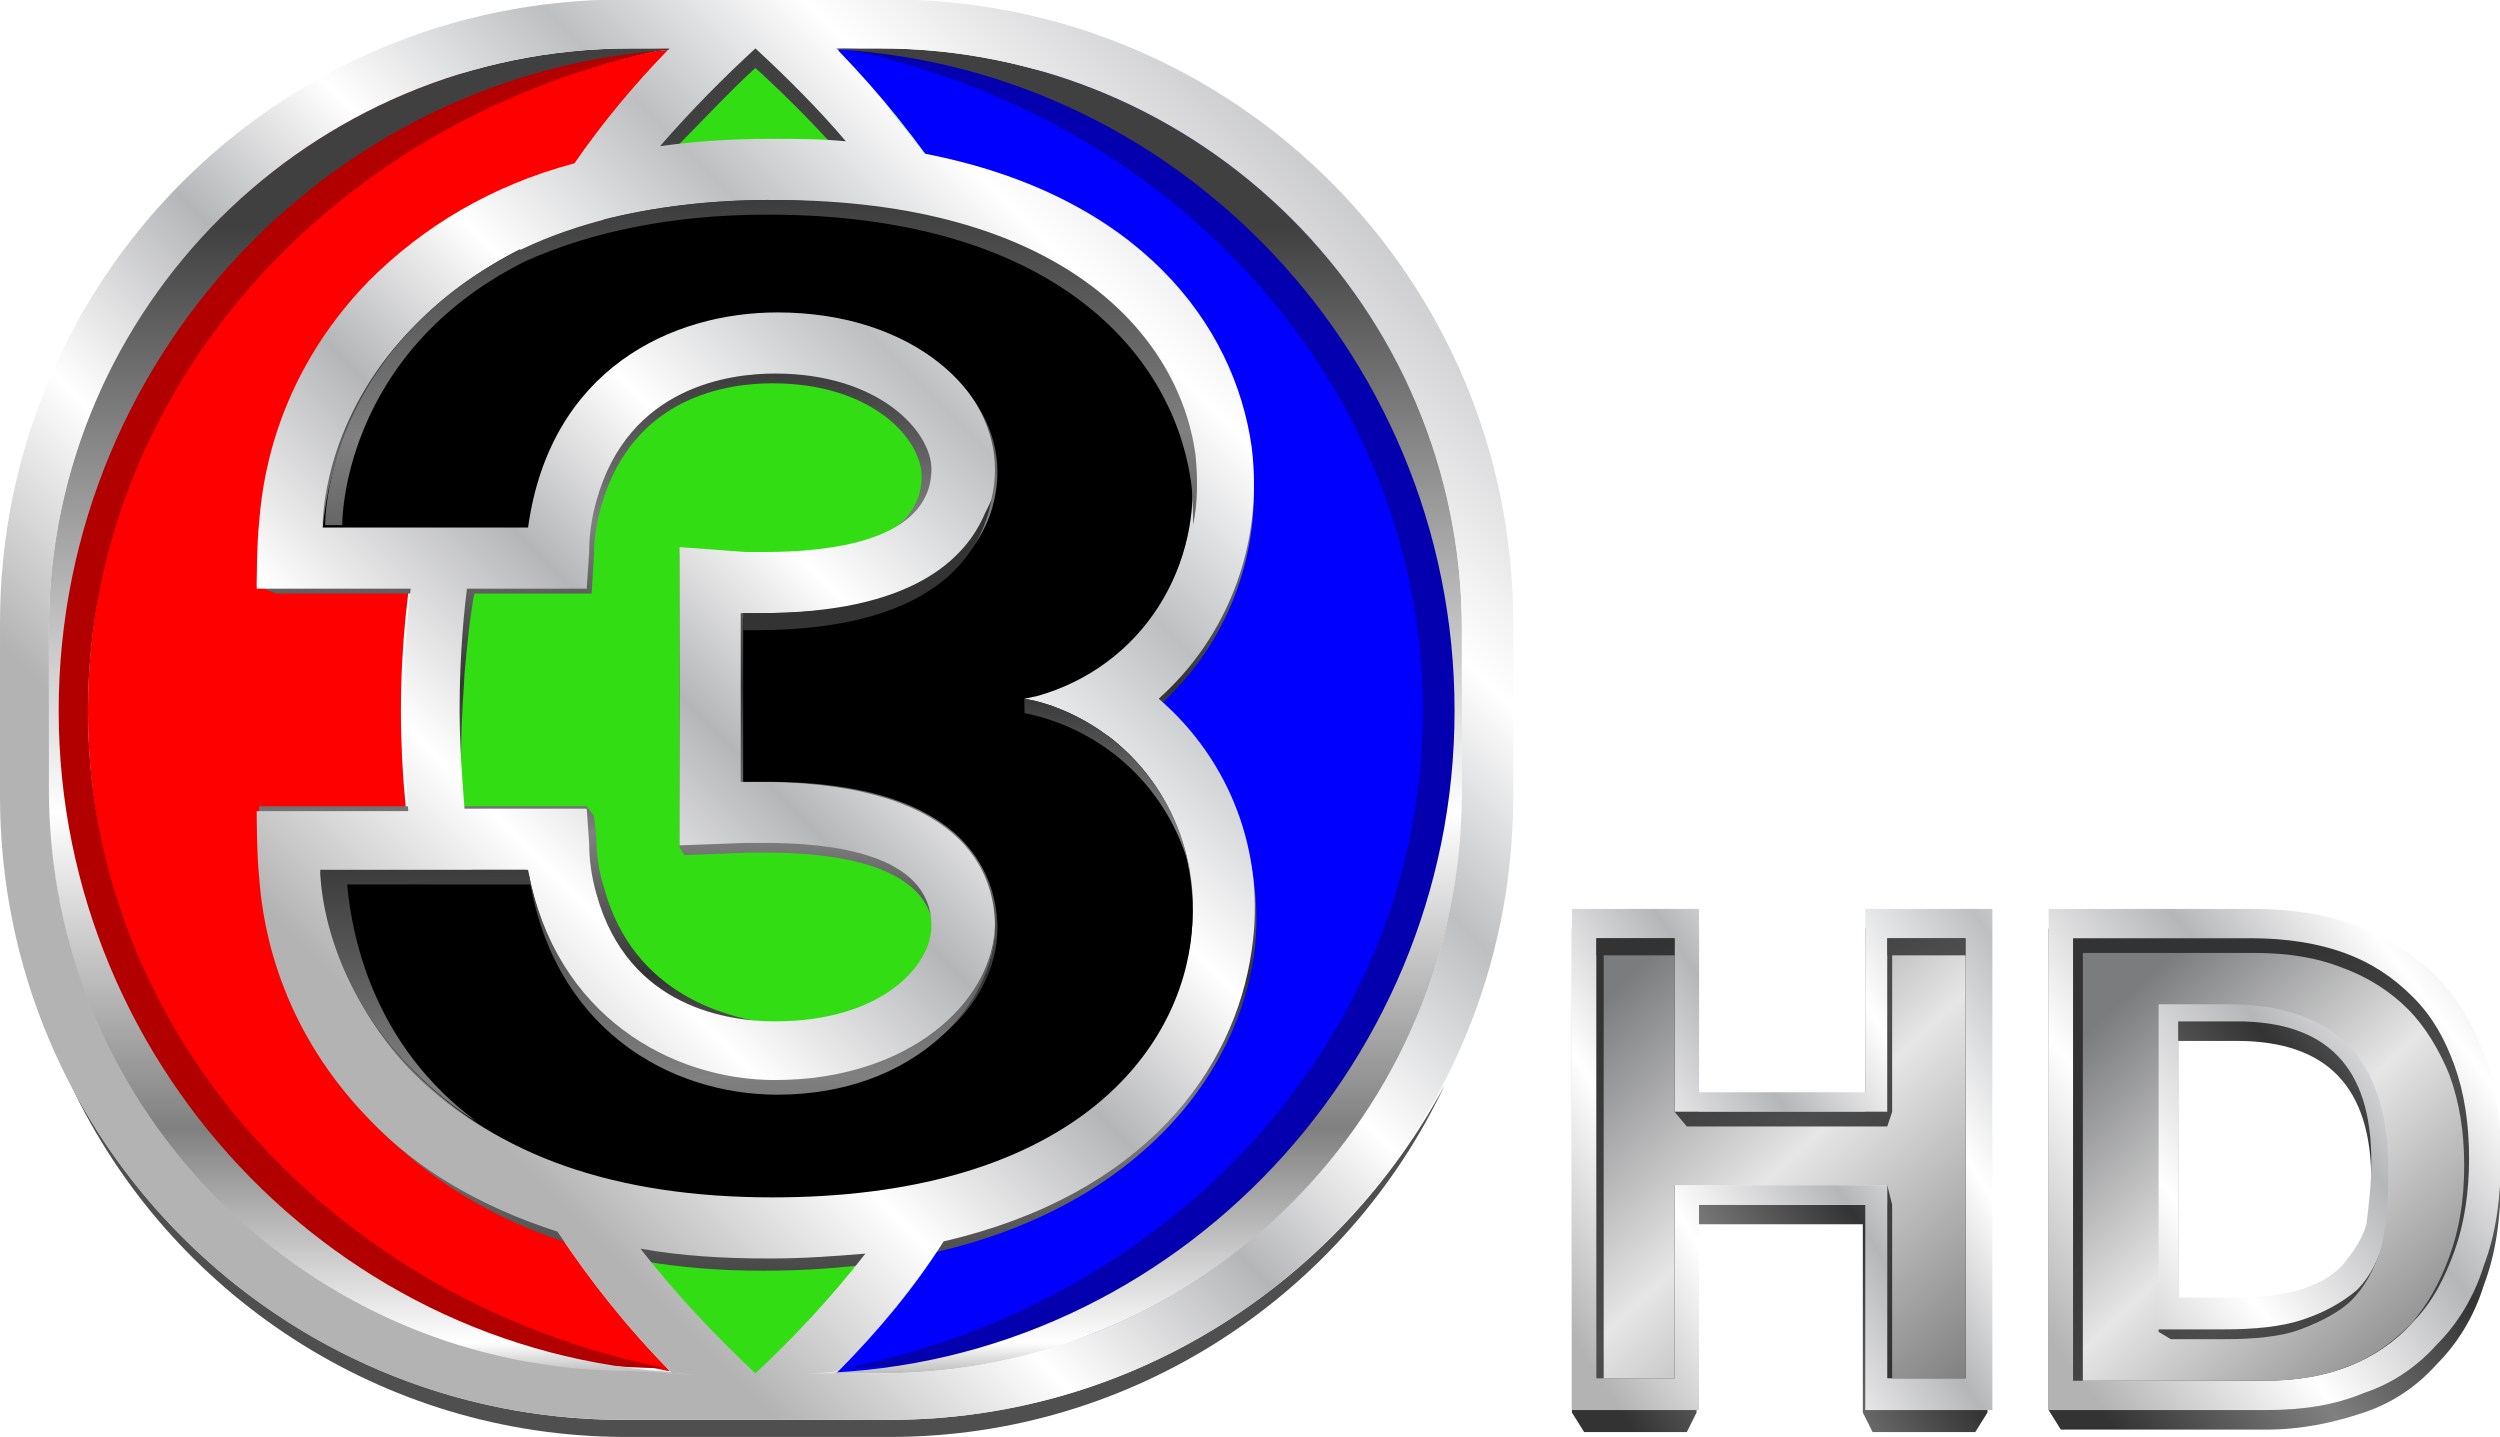<svg overflow="hidden" version="1.1" viewBox="0 0 1322.2 760" xmlns="http://www.w3.org/2000/svg">
 <g transform="matrix(.978 0 0 .978 -10.35 522.19)">
  <g transform="matrix(10 0 0 10 10.588 -534.2)">
   <linearGradient id="q" x1="30.912" x2="30.912" y1="676.28" y2="627.45" gradientTransform="matrix(1,0,0,-1,0,682)" gradientUnits="userSpaceOnUse">
    <stop stop-color="#333" offset=".179"/>
    <stop stop-color="#808080" offset=".321"/>
    <stop stop-color="#333" offset=".459"/>
    <stop stop-color="#808080" offset=".582"/>
    <stop stop-color="#333" offset=".7"/>
    <stop stop-color="#808080" offset=".813"/>
    <stop stop-color="#333" offset="1"/>
   </linearGradient>
   <linearGradient id="p" x1="30.929" x2="30.929" y1="682.62" y2="623.89" gradientTransform="matrix(1,0,0,-1,0,682)" gradientUnits="userSpaceOnUse">
    <stop stop-color="#404040" offset=".169"/>
    <stop stop-color="#fff" offset=".577"/>
    <stop stop-color="#808080" offset=".797"/>
    <stop stop-color="#fff" offset=".946"/>
    <stop stop-color="#5A5A5A" offset="1"/>
   </linearGradient>
   <linearGradient id="o" x1="8.472" x2="55.159" y1="630.49" y2="677.18" gradientTransform="matrix(1,0,0,-1,0,682)" gradientUnits="userSpaceOnUse">
    <stop stop-color="#B3B3B3" offset=".179"/>
    <stop stop-color="#fff" offset=".321"/>
    <stop stop-color="#B5B6B8" offset=".454"/>
    <stop stop-color="#fff" offset=".567"/>
    <stop stop-color="#BDBFC1" offset=".695"/>
    <stop stop-color="#fff" offset=".813"/>
    <stop stop-color="#BFC0C2" offset="1"/>
   </linearGradient>
   <g transform="scale(1.322)">
    <linearGradient id="i" x1="57.148" x2="94.285" y1="623.65" y2="647.95" gradientTransform="matrix(1,0,0,-1,0,682)" gradientUnits="userSpaceOnUse">
     <stop stop-color="#333" offset=".179"/>
     <stop stop-color="#808080" offset=".321"/>
     <stop stop-color="#333" offset=".459"/>
     <stop stop-color="#808080" offset=".582"/>
     <stop stop-color="#333" offset=".7"/>
     <stop stop-color="#808080" offset=".813"/>
     <stop stop-color="#333" offset="1"/>
    </linearGradient>
    <linearGradient id="h" x1="56.778" x2="94.55" y1="624.02" y2="648.74" gradientTransform="matrix(1,0,0,-1,0,682)" gradientUnits="userSpaceOnUse">
     <stop stop-color="#B3B3B3" offset=".179"/>
     <stop stop-color="#fff" offset=".321"/>
     <stop stop-color="#B5B6B8" offset=".454"/>
     <stop stop-color="#fff" offset=".567"/>
     <stop stop-color="#BDBFC1" offset=".695"/>
     <stop stop-color="#fff" offset=".813"/>
     <stop stop-color="#BFC0C2" offset="1"/>
    </linearGradient>
    <linearGradient id="g" x1="65.93" x2="79.524" y1="640.82" y2="628.56" gradientTransform="matrix(1,0,0,-1,0,682)" gradientUnits="userSpaceOnUse">
     <stop stop-color="#333" offset="0"/>
     <stop stop-color="#4D4D4D" offset=".494"/>
     <stop stop-color="#333" offset="1"/>
    </linearGradient>
    <linearGradient id="f" x1="66.072" x2="95.034" y1="641.54" y2="610.98" gradientTransform="matrix(1,0,0,-1,0,682)" gradientUnits="userSpaceOnUse">
     <stop stop-color="#7B7C7E" offset="0"/>
     <stop stop-color="#E6E6E6" offset=".237"/>
     <stop stop-color="#808080" offset=".51"/>
     <stop stop-color="#E6E6E6" offset=".763"/>
     <stop stop-color="#7B7C7E" offset="1"/>
    </linearGradient>
    <path d="m76.3 38v7.5h-6.8v-7.5h-5.2v19.8l0.5 0.8h4.2l0.4-0.8v-7.7h6.8v7.7l0.4 0.8h4.2l0.5-0.8v-19.8zm4.1 19.5h-3.2v-8.2h-8.7v8.2h-3.2v-18.4h3.2v7.2h8.7v-7.2h3.2z" fill="url(#i)"/>
    <path d="m76.3 37.2v7.5h-6.8v-7.5h-5.2v20.5h5.2v-8.4h6.8v8.4h5.2v-20.5zm4.1 19.1h-3.2v-7.8h-8.7v7.8h-3.2v-17.9h3.2v7.1h8.7v-7.1h3.2z" fill="url(#h)"/>
    <path d="m77.2 45.5h-8.7v-7.1h-3.2v18h3.2v-9h8.7v9h3.2v-18h-3.2z" fill="url(#g)"/>
    <path d="m77.2 46.1h-8.2l-0.5-0.6v-6.4h-2.9v17.3h2.9v-7.9h8.7l0.2 0.8v7.1h3v-17.3h-3v6.4z" fill="url(#f)"/>
    <linearGradient id="e" x1="75.467" x2="117.02" y1="622.41" y2="654.51" gradientTransform="matrix(1,0,0,-1,0,682)" gradientUnits="userSpaceOnUse">
     <stop stop-color="#333" offset=".179"/>
     <stop stop-color="#808080" offset=".321"/>
     <stop stop-color="#333" offset=".459"/>
     <stop stop-color="#808080" offset=".582"/>
     <stop stop-color="#333" offset=".7"/>
     <stop stop-color="#808080" offset=".813"/>
     <stop stop-color="#333" offset="1"/>
    </linearGradient>
    <linearGradient id="d" x1="75.075" x2="117.3" y1="622.89" y2="655.51" gradientTransform="matrix(1,0,0,-1,0,682)" gradientUnits="userSpaceOnUse">
     <stop stop-color="#B3B3B3" offset=".179"/>
     <stop stop-color="#fff" offset=".321"/>
     <stop stop-color="#B5B6B8" offset=".454"/>
     <stop stop-color="#fff" offset=".567"/>
     <stop stop-color="#BDBFC1" offset=".695"/>
     <stop stop-color="#fff" offset=".813"/>
     <stop stop-color="#BFC0C2" offset="1"/>
    </linearGradient>
    <linearGradient id="c" x1="88.255" x2="100.11" y1="636.64" y2="625.7" gradientTransform="matrix(1,0,0,-1,0,682)" gradientUnits="userSpaceOnUse">
     <stop stop-color="#333" offset="0"/>
     <stop stop-color="#4D4D4D" offset=".494"/>
     <stop stop-color="#333" offset="1"/>
    </linearGradient>
    <linearGradient id="b" x1="85.512" x2="112.48" y1="639.84" y2="611.23" gradientTransform="matrix(1,0,0,-1,0,682)" gradientUnits="userSpaceOnUse">
     <stop stop-color="#7B7C7E" offset="0"/>
     <stop stop-color="#E6E6E6" offset=".237"/>
     <stop stop-color="#808080" offset=".51"/>
     <stop stop-color="#E6E6E6" offset=".763"/>
     <stop stop-color="#7B7C7E" offset="1"/>
    </linearGradient>
    <path d="m102.3 48.2c0 1.6-0.2 3.1-0.7 4.4-0.4 1.3-1.1 2.4-1.9 3.2-0.8 0.9-1.8 1.6-3 2s-2.5 0.7-4 0.7h-8.4l-0.5-0.8v-19.7h8.3c1.6 0 3 0.2 4.3 0.7 1.2 0.5 2.3 1.1 3.2 2s1.5 1.9 2 3.2c0.5 1.2 0.7 2.7 0.7 4.3zm-5.3 0.1c0-3.8-1.8-5.7-5.5-5.7h-2.4v11.3h2.3c1 0 1.9-0.1 2.6-0.3s1.3-0.5 1.8-1c0.4-0.5 0.8-1 1-1.7 0.1-0.8 0.2-1.6 0.2-2.6z" fill="url(#e)"/>
    <path d="m102.3 47.4c0 1.6-0.2 3.1-0.7 4.4-0.4 1.3-1.1 2.4-1.9 3.2-0.8 0.9-1.8 1.6-3 2-1.2 0.5-2.5 0.7-4 0.7h-8.9v-20.5h8.3c1.6 0 3 0.2 4.3 0.7 1.2 0.5 2.3 1.1 3.2 2s1.5 1.9 2 3.2c0.5 1.2 0.7 2.7 0.7 4.3zm-5.3 0.1c0-3.8-1.8-5.7-5.5-5.7h-2.4v11.3h2.3c1 0 1.9-0.1 2.6-0.3s1.3-0.5 1.8-1c0.4-0.5 0.8-1 1-1.7 0.1-0.8 0.2-1.6 0.2-2.6z" fill="url(#d)"/>
    <path d="m101 47.4c0 1.4-0.2 2.7-0.6 3.8s-0.9 2.1-1.7 2.9c-0.7 0.8-1.6 1.4-2.6 1.8s-2.2 0.6-3.5 0.6h-7.8v-18.1h7.3c1.4 0 2.7 0.2 3.8 0.6s2 1 2.8 1.8 1.3 1.7 1.7 2.8 0.6 2.4 0.6 3.8zm-3.2 0.1c0-4.7-2.3-7.1-6.8-7.1h-2.9v14h2.8c1.3 0 2.4-0.1 3.3-0.4s1.6-0.7 2.2-1.2c0.6-0.6 0.9-1.3 1.2-2.2 0.1-0.8 0.2-1.9 0.2-3.1z" fill="url(#c)"/>
    <path d="m100.8 47.7c0 1.4-0.2 2.6-0.6 3.7s-0.9 2-1.6 2.8c-0.7 0.7-1.5 1.3-2.5 1.7s-2.1 0.6-3.4 0.6h-7.5v-17.5h7c1.4 0 2.6 0.2 3.6 0.6 1.1 0.4 2 1 2.7 1.7s1.3 1.7 1.7 2.7c0.4 1.1 0.6 2.3 0.6 3.7zm-3.1 0.2c0-4.6-2.2-6.8-6.6-6.8h-2.8v13.4l0.5 0.3h2.2c1.2 0 2.3-0.1 3.1-0.4s1.6-0.7 2.1-1.2 0.9-1.2 1.2-2.1c0.2-0.8 0.3-2 0.3-3.2z" fill="url(#b)"/>
    <path d="m27.4 56.1c-6.8-7-11-16.5-11-27s4.228-20.036 10.928-27.036l-0.432 0.032c-13.138 2.781-23.298 13.403-23.298 27.004 0 13.562 10.102 24.2 23.702 27z" fill="#f00"/>
    <path d="m3.6 29.1c0-13.3 10.2-24.4 23.8-27.1-4.2 0.1-10.1 0.7-14.9 3.5-6.9 4.1-10.4 12-10.4 23.5v0.1c0 11.5 3.5 19.3 10.4 23.4 4.8 2.9 10.6 3.4 14.8 3.5-13.6-2.7-23.7-13.7-23.7-26.9z" fill="#b20000"/>
    <path d="m59.5 25.2c-0.7-9.4-4.2-16-10.2-19.7-4.9-2.9-10.8-3.4-15-3.5v0.1c6.8 7 10.9 16.5 10.9 27s-4.2 20.1-11 27.1c4.2-0.1 10.1-0.7 14.9-3.6 6.1-3.6 9.5-10.2 10.2-19.6 0.2-1.3 0.3-2.6 0.3-3.9 0.2-1.4 0.1-2.7-0.1-3.9z" fill="#00f"/>
    <path d="m58.2 29.1c0-13.3-10.2-24.4-23.8-27.1 4.2 0.1 10.1 0.7 14.9 3.5 6.9 4.1 10.4 12 10.4 23.5v0.1c0 11.5-3.5 19.3-10.4 23.4-4.8 2.9-10.6 3.4-14.8 3.5 13.6-2.7 23.7-13.7 23.7-26.9z" fill="#0400af"/>
    <path d="m43.2 29.1a12.3 27.5 0 0 1-12.3 27.5 12.3 27.5 0 0 1-12.3-27.5 12.3 27.5 0 0 1 12.3-27.5 12.3 27.5 0 0 1 12.3 27.5z" fill="#32dd14"/>
    <linearGradient id="a" x1="30.86" x2="30.86" y1="680.81" y2="626.13" gradientTransform="matrix(1,0,0,-1,0,682)" gradientUnits="userSpaceOnUse">
     <stop stop-color="#404040" offset=".169"/>
     <stop stop-color="#fff" offset=".577"/>
     <stop stop-color="#808080" offset=".797"/>
     <stop stop-color="#fff" offset=".946"/>
     <stop stop-color="#5A5A5A" offset="1"/>
    </linearGradient>
    <path d="m27.7 6.1c-5.3 6.1-8.5 14.1-8.5 22.8 0 10.4 4.5 19.7 11.7 26.1 7.2-6.4 11.7-15.7 11.7-26.1 0-8.7-3.2-16.7-8.6-22.9-1.5 0-4.1-0.1-6.3 0.1z" fill="none"/>
    <path d="m30.9 2.8c1.1 1 2.2 2.1 3.2 3.2h1.1c-1.3-1.6-2.7-3.1-4.2-4.5-1.6 1.4-3.1 3-4.4 4.6 0.4 0 0.7-0.1 1.1-0.1 1-1 2.1-2.2 3.2-3.2z" fill="url(#a)"/>
    <path d="m36.4 58.1h-10.9c-9.8 0-18.4-5.6-22.6-13.7 4 8.5 12.7 14.4 22.7 14.4h10.8c10 0 18.7-5.9 22.7-14.4-4.3 8.1-12.9 13.7-22.7 13.7z" fill="#4f4f4f"/>
    <path d="m47.4 28.9c2.8-2.5 4.3-6.3 3.8-10.3-0.8-6.1-6.4-12.7-19.6-12.7-7.1 0-12.7 2-16.4 5.9-4 4.1-4.4 8.6-4.5 9.9-0.1 0.6-0.2 1.7-0.2 2.2v0.1l0.8 0.3h7.7c-0.2 1.4-0.3 2.8-0.3 4.2v1.7c0 0.6 0.1 1.8 0.2 2.4-0.1-1.4 0-3.5 0.1-5 0.1-1.1 0.2-2.2 0.4-3.3h4.8l0.1-1.6c0-0.7 0.1-1.3 0.3-2 1.3-4.5 5.2-5 7-5 4.1 0 6.1 2.3 6.1 3.8 0 2.9-4.1 3.3-6.5 3.3h-0.8l-2.6-0.1v12l0.2 0.3 2.6-0.1h0.8c2.5 0 6.8 0.4 6.8 3.4 0 0.2 0 0.4-0.1 0.6-0.7 1.7-3.2 3.3-6.4 3-1.8-0.2-5.8-1.1-7-5.6-0.2-0.6-0.3-1.3-0.3-2l-0.1-0.9-0.3-0.4h-13.4s0 2.2 0.1 3c0.1 1.3 0.5 5.8 4.5 9.9 3.8 3.9 8.9 6.1 16 6.1 13.2 0 19.2-6.8 20.1-12.9 0.5-3.9-1-7.7-3.9-10.2z" fill="url(#q)"/>
    <path d="m36 2h-10.2c-13.1 0-23.809 10.613-23.802 23.713l0.003 6.688c0.006 13.139 10.699 23.799 23.899 23.799h10.1c13.209 0 23.8-10.6 23.8-23.8v-6.7c0-13.1-10.7-23.7-23.8-23.7zm23.5 27.1c0 14.8-12 27.1-26.8 27.1h-3.5c-14.8 0-26.8-12.3-26.8-27.1 0-14.9 12-27.1 26.8-27.1h3.5c14.8 0 26.8 12.2 26.8 27.1z" fill="url(#p)"/>
    <path d="m36.4 0h-10.9c-14.1 0-25.5 11.4-25.5 25.5v7.1c0 14.1 11.4 25.5 25.5 25.5h10.9c14.1 0 25.5-11.4 25.5-25.5v-7.1c0-14.1-11.4-25.5-25.5-25.5zm-5.5 2c1.3 1.2 2.6 2.5 3.7 3.8-1-0.1-2-0.1-3.1-0.1-1.6 0-3.1 0.1-4.5 0.3 1.3-1.5 2.6-2.8 3.9-4zm14.3 25c-0.3-6.4-2.2-12.4-5.2-17.6 5.6 1.9 8.2 5.6 8.7 9.2 0.5 3.4-0.9 6.6-3.5 8.4zm3.5 11.5c-0.5 3.4-2.9 7-8 8.9 2.8-5.2 4.5-11.1 4.6-17.3 2.5 1.9 3.9 5.1 3.4 8.4zm-5.6-10.3c-0.2 0.1-0.5 0.2-0.7 0.2l-0.5 0.1-0.104 0.145c0.2 0.1 0.971 0.135 1.302 0.273 0 0-1.998 13.682-5.598 19.282-1.8 0.4-3.7 0.6-6 0.6-2.8 0-5.3-0.3-7.5-0.9-2.3-3.7-3.9-7.9-4.7-12.3h2.2c0.9 6.5 5.9 8.8 10.2 8.8 5.6 0 9-3.3 9-6.5 0-1.8-0.9-5.811-9.4-5.898h-1v-6.904h1c8.5 0 9.4-4.098 9.4-5.899 0-3.2-3.3-6.5-9-6.5-4.3 0-9.3 2.3-10.2 8.8h-2c1-4.5 2.8-8.7 5.2-12.5 2-0.5 4.3-0.8 6.7-0.8 1.9 0 3.7 0.2 5.3 0.4 3.9 5.7 6.2 12.4 6.4 19.6zm-12.6 6.3h0.8c2.6 0 6.8 0.4 6.8 3.4 0 1.6-2 3.9-6.4 3.9-1.8 0-6-0.5-7.3-5.2-0.2-0.7-0.3-1.4-0.3-2.1l-0.1-1.4h-5c-0.1-1.3-0.2-2.7-0.2-4 0-1.7 0.1-3.4 0.3-5h4.9l0.1-1.5c0-0.7 0.1-1.4 0.3-2.1 1.3-4.7 5.5-5.2 7.3-5.2 4.3 0 6.4 2.4 6.4 3.9 0 3-4.3 3.4-6.8 3.4h-0.8l-2.7-0.2v12.2zm-13.3-13h-4c0-0.8 0.3-4.7 3.8-8.2 1.2-1.2 2.7-2.3 4.3-3.1-1.9 3.5-3.3 7.3-4.1 11.3zm3.4 25.1c-1.4-0.7-2.6-1.6-3.7-2.7-3.4-3.5-3.7-7.4-3.8-8.2h3.9c0.7 3.8 1.9 7.5 3.6 10.9zm5.2 9.5c-13.1 0-23.8-10.6-23.8-23.8v-6.7c0.1-13 10.7-23.6 23.8-23.6h1.6c-1.4 1.4-2.8 3.1-3.9 4.7-3.4 0.9-6.2 2.6-8.4 4.8-4 4.1-4.4 8.6-4.5 9.9-0.1 0.8-0.1 2.7-0.1 2.7h6.3c-0.2 1.6-0.3 3.3-0.3 5 0 1.4 0.1 2.7 0.2 4.1h-6.2s0 1.8 0.1 2.7c0.1 1.3 0.5 5.8 4.5 9.9 2 2.1 4.6 3.6 7.7 4.6 1.4 2.1 2.9 4 4.7 5.8 0.6 0 1.2 0.1 1.8 0.1zm0.4-5c1.7 0.3 3.4 0.4 5.3 0.4 1.4 0 2.7-0.1 3.9-0.2-1.4 1.8-2.9 3.4-4.5 4.9-1.7-1.6-3.3-3.3-4.7-5.1zm33.6-18.7c0 13.1-10.6 23.8-23.8 23.8h-3.3c0.6 0 1.1 0 1.6-0.1 1.6-1.6 3.1-3.4 4.3-5.3 8.2-1.9 11.9-7 12.6-11.9 0.6-4-0.9-7.8-3.8-10.3 2.8-2.5 4.3-6.3 3.8-10.3-0.7-5-4.6-10.3-13.4-12-1-1.4-2.4-3-3.6-4.3h1.8c13.1 0 23.8 10.6 23.8 23.8z" fill="url(#o)"/>
    <path d="m42.422 28.71-0.522-0.11 0.5-0.1c4.3-1.2 6.9-5.3 6.3-9.8-0.7-5-5.6-10.4-17.1-10.4-6.4 0-11.3 1.7-14.6 5.1-3.4 3.5-3.7 7.4-3.8 8.2h8.4c0.9-6.5 5.9-8.8 10.2-8.8 5.6 0 9 3.3 9 6.5 0 1.8-0.9 6-9.4 6h-1v6.7h1c8.5 0 9.4 4.2 9.4 6 0 3.2-3.3 6.5-9 6.5-4.3 0-8.918-2.496-10.2-8.8h-8.4c0 0.8 0.3 4.7 3.8 8.2 3.3 3.4 8.2 5.1 14.6 5.1 11.6 0 16.4-5.4 17.1-10.4 0.6-4.6-1.978-8.69-6.278-9.89z"/>
    <linearGradient id="n" x1="30.719" x2="31.378" y1="688.8" y2="612.28" gradientTransform="matrix(1,0,0,-1,0,682)" gradientUnits="userSpaceOnUse">
     <stop stop-color="#333" offset=".179"/>
     <stop stop-color="#808080" offset=".321"/>
     <stop stop-color="#333" offset=".459"/>
     <stop stop-color="#808080" offset=".582"/>
     <stop stop-color="#333" offset=".7"/>
     <stop stop-color="#808080" offset=".813"/>
     <stop stop-color="#333" offset="1"/>
    </linearGradient>
    <linearGradient id="m" x1="58.455" x2="58.523" y1="658.94" y2="658.94" gradientTransform="matrix(1,0,0,-1,0,682)" gradientUnits="userSpaceOnUse">
     <stop stop-color="#333" offset=".179"/>
     <stop stop-color="#808080" offset=".321"/>
     <stop stop-color="#333" offset=".459"/>
     <stop stop-color="#808080" offset=".582"/>
     <stop stop-color="#333" offset=".7"/>
     <stop stop-color="#808080" offset=".813"/>
     <stop stop-color="#333" offset="1"/>
    </linearGradient>
    <linearGradient id="l" x1="17.201" x2="17.806" y1="660.15" y2="589.97" gradientTransform="matrix(1,0,0,-1,0,682)" gradientUnits="userSpaceOnUse">
     <stop stop-color="#333" offset=".179"/>
     <stop stop-color="#808080" offset=".321"/>
     <stop stop-color="#333" offset=".459"/>
     <stop stop-color="#808080" offset=".582"/>
     <stop stop-color="#333" offset=".7"/>
     <stop stop-color="#808080" offset=".813"/>
     <stop stop-color="#333" offset="1"/>
    </linearGradient>
    <linearGradient id="k" x1="31.003" x2="31.638" y1="661.63" y2="587.86" gradientTransform="matrix(1,0,0,-1,0,682)" gradientUnits="userSpaceOnUse">
     <stop stop-color="#333" offset=".179"/>
     <stop stop-color="#808080" offset=".321"/>
     <stop stop-color="#333" offset=".459"/>
     <stop stop-color="#808080" offset=".582"/>
     <stop stop-color="#333" offset=".7"/>
     <stop stop-color="#808080" offset=".813"/>
     <stop stop-color="#333" offset="1"/>
    </linearGradient>
    <linearGradient id="j" x1="45.313" x2="45.313" y1="676.29" y2="627.47" gradientTransform="matrix(1,0,0,-1,0,682)" gradientUnits="userSpaceOnUse">
     <stop stop-color="#333" offset=".179"/>
     <stop stop-color="#808080" offset=".321"/>
     <stop stop-color="#333" offset=".459"/>
     <stop stop-color="#808080" offset=".582"/>
     <stop stop-color="#333" offset=".7"/>
     <stop stop-color="#808080" offset=".813"/>
     <stop stop-color="#333" offset="1"/>
    </linearGradient>
    <path d="m21.5 10.7c2.7-1.2 6-1.9 9.9-1.9 11.6 0 16.5 5.6 17.3 10.8 0.1 0.6 0.1 1.3 0.1 1.9 0.2-0.9 0.2-1.9 0.1-2.9-0.7-5-5.6-10.4-17.2-10.4-6.5 0-11.4 1.7-14.7 5.1-3.4 3.5-3.7 7.4-3.7 8.2h0.7s-0.1-7 7.5-10.8z" fill="url(#n)"/>
    <path d="m30.9 25.8c7.8 0 9.4-3.5 9.7-5.6 0 0.2-0.1 0.4-0.2 0.6l-0.1 0.2c-0.8 1.9-3 4.1-9.2 4.1h-0.702v0.699" fill="url(#m)"/>
    <path d="m14.2 36.2h7.5c0-0.2-0.074-0.398-0.1-0.6h-8.5c0 0.8 0.3 4.7 3.8 8.2 0.8 0.8 1.6 1.5 2.6 2.1-4.2-3.1-5.1-7.5-5.3-9.7z" fill="url(#l)"/>
    <path d="m31.8 44.8c5.6 0 8.9-3.7 8.9-6.9-0.1 3.1-3.5 6.3-9 6.3-4.2 0-9-2.6-10.1-8.6 0.9 6.5 5.8 9.2 10.2 9.2z" fill="url(#k)"/>
    <path d="m42.4 29.3c3 0.8 5.2 3 6.1 5.7 0.1 0.2 0.079 0.4 0.179 0.7-0.723-4.292-4.114-6.649-6.779-7.1l0.01 0.591z" fill="url(#j)"/>
   </g>
  </g>
 </g>
</svg>
